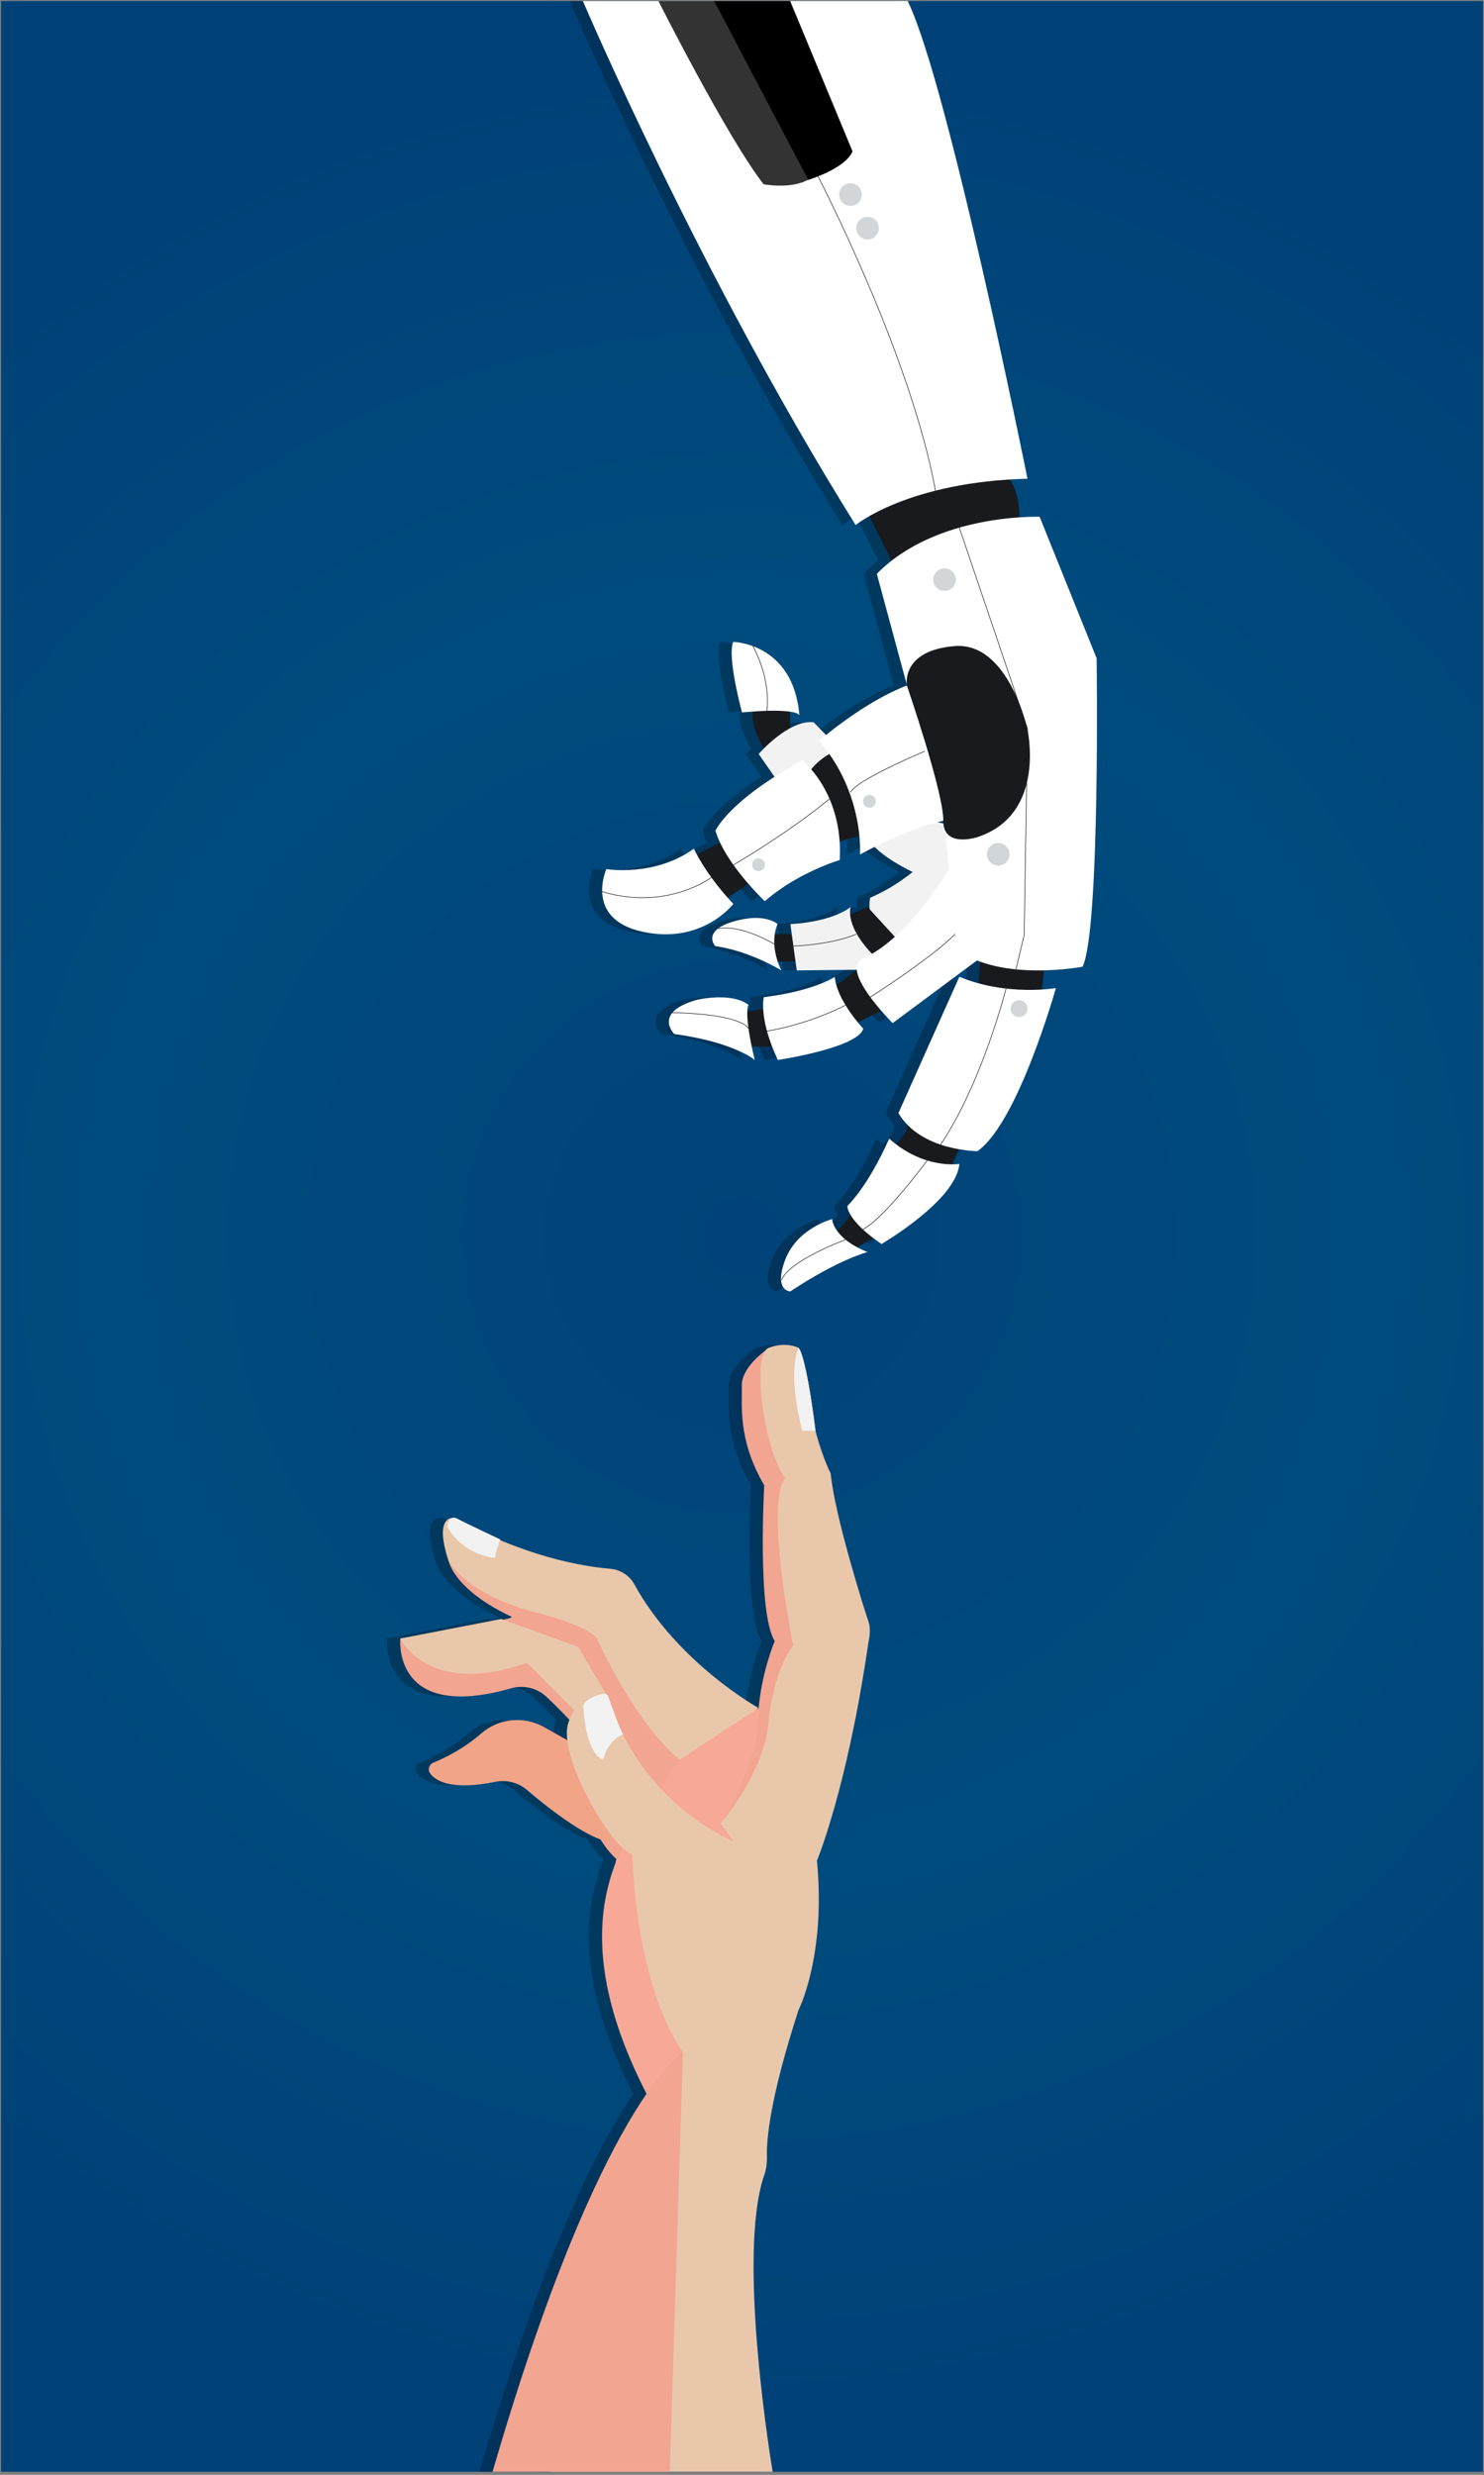 <?xml version="1.0" encoding="UTF-8"?>
<svg width="721px" height="1202px" viewBox="0 0 721 1202" version="1.1" xmlns="http://www.w3.org/2000/svg" xmlns:xlink="http://www.w3.org/1999/xlink">
    <rect x="0" y="0" width="721" height="1202" fill="#808080" stroke="none"/>
    <!-- Generator: Sketch 51.1 (57501) - http://www.bohemiancoding.com/sketch -->
    <title>Untitled</title>
    <desc>Created with Sketch.</desc>
    <defs>
        <radialGradient cx="50%" cy="50%" fx="50%" fy="50%" r="78.612%" gradientTransform="translate(0.5,0.5),scale(0.6,1),translate(-0.5,-0.5)" id="radialGradient-1">
            <stop stop-color="#004378" offset="0%"></stop>
            <stop stop-color="#004B7D" offset="53.85%"></stop>
            <stop stop-color="#004277" offset="100%"></stop>
        </radialGradient>
    </defs>
    <g id="Page-1" stroke="none" stroke-width="1" fill="none" fill-rule="evenodd">
        <g id="robo_human_wisdom" transform="translate(360.5, 601) rotate(-270) translate(-360.5, -601) translate(-240, 241)">
            <rect id="Rectangle-path" fill="url(#radialGradient-1)" fill-rule="nonzero" x="0" y="0" width="1200" height="720"></rect>
            <g id="Group" transform="translate(0, 187)">
                <g opacity="0.24" transform="translate(0, 6)" fill="#000000" fill-rule="nonzero">
                    <g transform="translate(652, 111)" id="Shape">
                        <path d="M202,145.1 C202,145.1 247.3,136.8 254.7,116.3 C254.7,116.3 321,120.8 344.4,91 C367.8,61.2 228.2,108.3 228.2,108.3 L217,134.6 L202,145.1 Z"></path>
                        <path d="M344.4,91 C344.4,91 343.1,114.7 320.7,117.9 C320.7,117.9 294.8,128.1 256.7,124.3 C218.6,120.5 267.9,100.3 267.9,100.3 L344.4,91 Z"></path>
                        <path d="M105.2,205 C105.2,205 128.5,202 144.3,141.3 C144.3,141.3 156.7,134.9 196.9,101.2 L178.3,65 L112.9,152.8 L105.2,205 Z"></path>
                        <path d="M133.3,174.9 C133.3,174.9 136.6,187.1 143.3,228.4 C143.3,228.4 184,232.6 167.5,174.7 C165.7,168.5 167.3,161.9 171.7,157.3 C179.8,148.7 193.9,134.9 210,125.2 L218.1,102 L184.2,57.4 L112.9,149.3 L133.3,174.9 Z"></path>
                        <path d="M177,52.4 C177,52.4 180.3,79.7 209.4,97.8 C232.9,112.4 273.6,159.7 373.7,103.8 C473.8,47.9 186.8,41.4 186.8,41.4 L177,52.4 Z"></path>
                        <path d="M143.3,228.4 C143.3,228.4 172.1,215 155.1,166.9 L180.2,141.9 L170.9,128.1 L147.4,141.9 L133.7,179.4 L143.3,228.4 Z"></path>
                        <path d="M197.6,138.4 L186.3,158.5 C180.8,168.3 182,180.5 189.4,189 C194.3,194.6 199.5,202.3 203.6,212.3 C204.4,214.3 206.9,215.1 208.7,213.9 C212.5,211.2 217.2,203.5 212.9,182.2 C211.8,176.7 213.2,171 216.9,166.7 C226.2,155.8 242.9,134.6 242.2,124 C241.2,109.4 197.6,138.4 197.6,138.4 Z"></path>
                        <path d="M3.5,51.1 C3.5,51.1 11.7,62.8 20.6,62.5 C29.6,62.2 46.5,64.7 68.9,51.6 C68.9,51.6 131,55.1 144.5,46.5 C144.5,46.5 166.6,55.8 188.7,54.5 C188.7,54.5 213.4,59.6 232.9,72.7 L199.6,21.1 L22.2,44.2 L3.5,51.1 Z"></path>
                        <path d="M177,54.3 C177,54.3 155.3,93.5 117,114.6 C112.6,117 109.8,121.5 109.4,126.4 C108.3,139.7 103.6,168 84.8,201.8 C84.8,201.8 82.2,212.4 105.3,205 C105.3,205 122.5,196.7 131.2,160.2 C131.2,160.2 136.4,139.4 142.8,133 C142.8,133 183.3,115.3 202.2,92.6 L177,54.3 Z"></path>
                        <path d="M95.2,179.8 C95.2,179.8 100.8,182.2 104.1,182.4 C104.1,182.4 103.4,197.5 88.8,205.7 C88.8,205.7 83,204.6 85,200.9 C87,197.2 95.2,179.8 95.2,179.8 Z"></path>
                        <path d="M548,155.7 C424.7,149.6 344.4,91 344.4,91 C310.5,114.7 248,115.7 248,115.7 C246.7,124.7 200.9,152.2 184.3,146.8 C171,142.4 169.7,133 169.8,129.3 C169.8,128.5 170.4,127.7 171.2,127.5 C223.4,112.4 241.7,66.7 241.7,66.7 L233.1,72.8 C204,48.8 182.2,49.4 182.2,49.4 C156.9,46.2 147,37.6 147,37.6 C71.8,51.7 65.7,41.4 65.7,41.4 C52.3,51.6 5.5,58.1 2.3,49.4 C-0.9,40.8 2.3,35 2.3,35 C10.9,30.2 42.6,26.7 42.6,26.7 C55.1,23.5 63.4,19.3 63.4,19.3 C83.9,17.4 130.6,2.6 135.1,1 C138.2,-0.1 142,0.3 144,0.7 C145.4,1 146.8,1.2 148.2,1.4 C217.1,11.6 251.4,26 251.4,26 C297.8,21.5 324.1,35 324.1,35 C367.1,48.9 386.9,50.5 394.9,50.3 C398.1,50.2 401.4,50.6 404.4,51.7 C444.1,65.2 548.2,47.5 548.2,47.5 L548.2,155.7 L548,155.7 Z"></path>
                        <path d="M548,183.5 C367.4,131 344.4,91 344.4,91 L548,97.4 L548,183.5 Z"></path>
                        <path d="M42.4,26.6 L42.4,33 C42.4,33 16.5,40.4 2.1,34.9 C2.1,35 2.4,31.8 42.4,26.6 Z"></path>
                        <path d="M189.8,120.2 C189.8,120.2 192.2,127.3 202,129.8 C202,129.8 201.4,137.8 176.5,139.5 C175.6,139.6 174.8,139.2 174.2,138.6 C172.9,137.2 170.9,134.2 170.1,129.7 C169.9,128.7 170.5,127.7 171.5,127.4 C175.8,125.8 187.3,121.7 189.8,120.2 Z"></path>
                    </g>
                    <g>
                        <path d="M250.2,111.5 L273.4,100 L254.6,38.7 C254.6,38.7 241.5,37.3 232.5,43.1 C223.5,48.9 220.1,90.8 220.1,90.8 L250.2,111.5 Z" id="Shape"></path>
                        <polygon id="Shape" points="470.8 26.7 489.6 28.5 485.6 58.9 466.5 57.7"></polygon>
                        <path d="M545.5,93.3 C545.5,93.3 548.4,91.1 555.5,98.9 C562.6,106.7 574.4,75.3 574.4,75.3 C574.4,75.3 554.4,66.5 549.1,64 C543.8,61.5 545.5,93.3 545.5,93.3 Z" id="Shape"></path>
                        <path d="M589.5,120.6 C589.5,120.6 596.9,125.5 598.7,129.2 C600.5,132.9 607.3,120.6 607.3,120.6 L598.4,105.8 L587.3,117.9 L589.5,120.6 Z" id="Shape"></path>
                        <polygon id="Shape" points="489.6 163.2 491.5 175.3 507.8 168.6 507.8 148.1"></polygon>
                        <polygon id="Shape" points="470.8 117.9 478.1 127.5 494.1 127.5 496.4 117.6 485 94.9"></polygon>
                        <path d="M407.2,74.3 C407.2,74.3 426,88.8 435.5,111.1 C435.5,111.1 445.9,114.2 461.9,102.5 C477.9,90.8 428.9,54.4 428.9,54.4 L407.2,74.3 Z" id="Shape"></path>
                        <polygon id="Shape" points="440 112.4 444.3 122.2 468.5 114.6 459 94.9"></polygon>
                        <polygon id="Shape" points="453.2 149.9 453.2 161.3 466.5 156.4 466.5 135.8"></polygon>
                        <path d="M344.7,149.9 L356,149.9 L365.8,161 C365.8,161 353.3,169.4 345.1,168.1 C336.9,166.8 344.7,149.9 344.7,149.9 Z" id="Shape"></path>
                        <path d="M423,90.4 C423,90.4 414.7,108.1 407.2,111.4 C399.6,114.7 376.8,157.5 376.8,157.5 L365.7,165.2 C365.7,165.2 348.9,150.7 350.3,138.5 L395,94.8 L399.6,74.8 L421.6,72.7 L423,90.4 Z" id="Shape"></path>
                        <path d="M448.3,156 C448.3,156 457.2,160.7 470.8,154.2 C470.8,154.2 461.4,169.3 459,186.3 C459,186.3 451.7,193 447.1,177.6 C442.5,162.2 448.3,156 448.3,156 Z" id="Shape"></path>
                        <path d="M458.1,157.6 C458.1,157.6 448.4,173.4 450.5,184.9" id="Shape" stroke="#000000" stroke-width="0.25"></path>
                        <path d="M465.1,107.9 C449.5,124.1 440,120.6 440,120.6 C440,120.6 447.1,128.6 448.3,149.9 L470.8,146.8 L470.3,100.1 L465.1,107.9 Z" id="Shape"></path>
                        <path d="M453.2,117.9 C453.2,117.9 458,127.9 459,148.4" id="Shape" stroke="#000000" stroke-width="0.25"></path>
                        <path d="M514.3,167.2 C514.3,167.2 505.7,177.1 501.7,206.3 C501.7,206.3 491.2,217 485.1,195.3 C485.1,195.3 481.1,178.5 487.6,170.2 C487.5,170.2 491.2,172.7 514.3,167.2 Z" id="Shape"></path>
                        <path d="M499,170.2 C499,170.2 492.1,172.5 491.3,207.3" id="Shape" stroke="#000000" stroke-width="0.25"></path>
                        <path d="M483.8,162.8 C483.8,162.8 494,165.5 514.3,156 C514.3,156 508.5,117.1 499.1,114.5 C499.1,114.5 485.4,127.4 474,128.3 C473.9,128.3 480.7,137.8 483.8,162.8 Z" id="Shape"></path>
                        <path d="M487.7,123.1 C487.7,123.1 496.7,140 500.3,161.3" id="Shape" stroke="#000000" stroke-width="0.25"></path>
                        <path d="M465,114.6 C470.3,126.5 496.4,100.2 496.4,100.2 L460,51.2 L421.6,72.9 C421.6,72.9 454.8,91.8 465,114.6 Z" id="Shape"></path>
                        <path d="M483.8,111 C483.8,111 464.9,81.3 453.2,69.8" id="Shape" stroke="#000000" stroke-width="0.25"></path>
                        <path d="M365.7,130.8 C365.7,130.8 368.3,135.9 373.2,139.7 C378.1,143.4 411.7,129.6 411.7,129.6 C411.7,129.6 408.6,130.4 405.5,116.3 C402.4,102.1 365.7,130.8 365.7,130.8 Z" id="Shape"></path>
                        <path d="M330,85.8 C330,85.8 348.5,51.9 396.9,60.2 C396.9,60.2 392.9,75.6 414.5,116 C414.5,116 385.2,113.7 359.3,135.8 C359.3,135.8 336.5,110.2 330,85.8 Z" id="Shape"></path>
                        <path d="M356,64 C356,64 375.9,116 384.3,120.6" id="Shape" stroke="#000000" stroke-width="0.25"></path>
                        <polygon id="Shape" points="408.8 184 414.4 195.3 437.2 192.7 435.5 180.3 428.8 170.2 411.7 167.2"></polygon>
                        <circle id="Oval" cx="388.7" cy="111.4" r="3.1"></circle>
                        <path d="M411.7,196.7 C411.7,196.7 424.3,191 438.5,177.5 C438.5,177.5 458.2,192.4 452.1,221.3 C445.9,250.3 421.6,239.2 421.6,239.2 C421.6,239.2 425.5,215.8 411.7,196.7 Z" id="Shape"></path>
                        <path d="M425.7,188.2 C425.7,188.2 442.1,210.1 432.5,241.3" id="Shape" stroke="#000000" stroke-width="0.25"></path>
                        <path d="M368.8,144 C368.8,144 384.5,124 417.2,125.8 C417.2,125.8 423.1,146.1 437.2,162.2 C437.2,162.2 419.3,181.3 403,186.2 C403,186.3 388.5,180.1 368.8,144 Z" id="Shape"></path>
                        <path d="M387.5,130.8 C387.5,130.8 401.9,147.6 419.6,177.5" id="Shape" stroke="#000000" stroke-width="0.25"></path>
                        <circle id="Oval" cx="419.5" cy="165.3" r="3.1"></circle>
                        <path d="M278.2,107.9 C248.6,78.8 250.5,28.8 250.5,28.8 L319.2,1.1 C319.2,1.1 450.5,-0.7 469,7.9 C469,7.9 476.7,48 460.4,69.2 L399.7,75 L278.2,107.9 Z" id="Shape"></path>
                        <polyline id="Shape" stroke="#000000" stroke-width="0.25" points="255.8 67.7 353.4 34.7 453.6 36.2 470.3 40.2"></polyline>
                        <path d="M332.4,93.2 C332.4,93.2 315.5,96.3 313.3,70.1 C311.1,43.9 353.4,34.7 353.4,34.7 C353.4,34.7 395,25 406.1,59 C406.1,59 411.6,75.6 398.1,75.5 C384.5,75.3 332.4,93.2 332.4,93.2 Z" id="Shape"></path>
                        <circle id="Oval" cx="414.4" cy="48.9" r="5.5"></circle>
                        <circle id="Oval" cx="281" cy="75" r="5.5"></circle>
                        <path d="M347,145.4 C347,145.4 343,145.6 345.5,173.3 C345.5,173.3 318.7,180.6 311.3,177.6 C311.2,177.6 311.8,148.4 347,145.4 Z" id="Shape"></path>
                        <path d="M344.7,161.3 C344.7,161.3 330.5,158.9 313.3,168.1" id="Shape" stroke="#000000" stroke-width="0.25"></path>
                        <path d="M0,250.7 C0,250.7 133.1,194 254.5,118.2 C254.5,118.2 233.5,92.6 232,34.7 C232,34.7 40.3,73.2 0,92.9 L0,250.7 Z" id="Shape"></path>
                        <path d="M0,214 C0,214 66.6,180.4 89,162.9 C89,162.9 91.5,149.7 86.8,141.3 L0,186.9 L0,214 Z" id="Shape"></path>
                        <path d="M86.9,141.3 C86.9,141.3 81.4,123.1 73,119.7 L0,149.9 L0,186.9 L86.9,141.3 Z" id="Shape"></path>
                        <path d="M85.1,136.4 C85.1,136.4 171.5,91.4 237.8,79.3" id="Shape" stroke="#000000" stroke-width="0.25"></path>
                        <circle id="Oval" cx="110.3" cy="112.4" r="5.5"></circle>
                        <circle id="Oval" cx="94" cy="120.6" r="5.5"></circle>
                        <path d="M607.6,112.4 C607.6,112.4 611,126.2 626.7,149.9 C626.7,149.9 626.7,158.2 611.3,152.4 C595.9,146.5 591.6,129.6 591.6,129.6 C591.6,129.6 600.8,129.4 607.6,112.4 Z" id="Shape"></path>
                        <path d="M601.6,123.1 C601.6,123.1 611.6,150.5 621.2,154.2" id="Shape" stroke="#000000" stroke-width="0.25"></path>
                        <path d="M473.9,67.7 C483.5,44.7 479.4,20.8 479.4,20.8 C479.4,20.8 544.7,39.1 558.6,58.9 C558.6,58.9 558.6,86.4 540.1,97.3 L473.9,67.7 Z" id="Shape"></path>
                        <path d="M479.6,45 C479.6,45 525.2,56.5 555.4,76.8" id="Shape" stroke="#000000" stroke-width="0.25"></path>
                        <path d="M564.8,67.7 C564.8,67.7 567.6,84.9 552.5,101.8 C552.5,101.8 574.1,111 585.2,122.1 C585.2,122.1 592,122.7 603.7,105.5 C603.6,105.5 582.7,69.3 564.8,67.7 Z" id="Shape"></path>
                        <path d="M563.1,83.3 C563.1,83.3 591.4,104.2 596.6,114.6" id="Shape" stroke="#000000" stroke-width="0.25"></path>
                        <circle id="Oval" cx="489.4" cy="38.7" r="4.1"></circle>
                    </g>
                </g>
                <g>
                    <g transform="translate(652, 110)" fill-rule="nonzero" id="Shape">
                        <path d="M202,145.8 C202,145.8 247.3,137.5 254.7,117 C254.7,117 321,121.5 344.4,91.7 C367.8,61.9 228.2,109 228.2,109 L217,135.3 L202,145.8 Z" fill="#F2A591"></path>
                        <path d="M344.4,91.7 C344.4,91.7 343.1,115.4 320.7,118.6 C320.7,118.6 294.8,128.8 256.7,125 C218.6,121.2 267.9,101 267.9,101 L344.4,91.7 Z" fill="#F1A488"></path>
                        <path d="M105.2,205.6 C105.2,205.6 128.5,202.6 144.3,141.9 C144.3,141.9 156.7,135.5 196.9,101.8 L178.3,65.6 L112.9,153.4 L105.2,205.6 Z" fill="#F2A591"></path>
                        <path d="M133.3,175.5 C133.3,175.5 136.6,187.7 143.3,229 C143.3,229 184,233.2 167.5,175.3 C165.7,169.1 167.3,162.5 171.7,157.9 C179.8,149.3 193.9,135.5 210,125.8 L218.1,102.6 L184.2,58 L112.9,149.9 L133.3,175.5 Z" fill="#F2A591"></path>
                        <path d="M177,53 C177,53 180.3,80.3 209.4,98.4 C232.9,113 273.6,160.3 373.7,104.4 C473.8,48.5 186.8,42 186.8,42 L177,53 Z" fill="#F7A896"></path>
                        <path d="M143.3,229 C143.3,229 172.1,215.6 155.1,167.5 L180.2,142.5 L170.9,128.7 L147.4,142.5 L133.8,180 L143.3,229 Z" fill="#E9C7AB"></path>
                        <path d="M197.6,139.1 L186.3,159.2 C180.8,169 182,181.2 189.4,189.7 C194.3,195.3 199.5,203 203.6,213 C204.4,215 206.9,215.8 208.7,214.6 C212.5,211.9 217.2,204.2 212.9,182.9 C211.8,177.4 213.2,171.7 216.9,167.4 C226.2,156.5 242.9,135.3 242.2,124.7 C241.2,110 197.6,139.1 197.6,139.1 Z" fill="#F1A488"></path>
                        <path d="M3.5,51.7 C3.5,51.7 11.7,63.4 20.6,63.1 C29.6,62.8 46.5,65.3 68.9,52.2 C68.9,52.2 131,55.7 144.5,47.1 C144.5,47.1 166.6,56.4 188.7,55.1 C188.7,55.1 213.4,60.2 232.9,73.3 L199.6,21.7 L22.2,44.8 L3.5,51.7 Z" fill="#F2A591"></path>
                        <path d="M177,55 C177,55 155.3,94.2 117,115.3 C112.6,117.7 109.8,122.2 109.4,127.1 C108.3,140.4 103.6,168.7 84.8,202.5 C84.8,202.5 82.2,213.1 105.3,205.7 C105.3,205.7 122.5,197.4 131.2,160.9 C131.2,160.9 136.4,140.1 142.8,133.7 C142.8,133.7 183.3,116 202.2,93.3 L177,55 Z" fill="#E9C7AB"></path>
                        <path d="M95.2,180.4 C95.2,180.4 100.8,182.8 104.1,183 C104.1,183 103.4,198.1 88.8,206.3 C88.8,206.3 83,205.2 85,201.5 C87,197.8 95.2,180.4 95.2,180.4 Z" fill="#F2F2F2"></path>
                        <path d="M548,156.3 C424.7,150.2 344.4,91.6 344.4,91.6 C310.5,115.3 248,116.3 248,116.3 C246.7,125.3 200.9,152.8 184.3,147.4 C171,143 169.7,133.6 169.8,129.9 C169.8,129.1 170.4,128.3 171.2,128.1 C223.4,113 241.7,67.3 241.7,67.3 L233.1,73.4 C203.8,49.4 182,50 182,50 C156.7,46.8 146.8,38.2 146.8,38.2 C71.6,52.3 65.5,42 65.5,42 C52.1,52.2 5.3,58.7 2.1,50 C-1.1,41.4 2.1,35.6 2.1,35.6 C10.7,30.8 42.4,27.3 42.4,27.3 C54.9,24.1 63.2,19.9 63.2,19.9 C83.7,18 130.4,3.2 134.9,1.6 C138,0.5 141.8,0.9 143.8,1.3 C145.2,1.6 146.6,1.8 148,2 C216.9,12.2 251.2,26.6 251.2,26.6 C297.6,22.1 323.9,35.6 323.9,35.6 C366.9,49.5 386.7,51.1 394.7,50.9 C397.9,50.8 401.2,51.2 404.2,52.3 C443.9,65.8 548,48.1 548,48.1 L548,156.3 Z" fill="#E9C7AB"></path>
                        <path d="M548,184.2 C367.4,131.7 344.4,91.7 344.4,91.7 L548,98.1 L548,184.2 Z" fill="#F2A591"></path>
                        <path d="M42.4,27.3 L42.4,33.7 C42.4,33.7 16.5,41.1 2.1,35.6 C2.1,35.6 2.4,32.4 42.4,27.3 Z" fill="#F2F2F2"></path>
                        <path d="M189.8,120.8 C189.8,120.8 192.2,127.9 202,130.4 C202,130.4 201.4,138.4 176.5,140.1 C175.6,140.2 174.8,139.8 174.2,139.2 C172.9,137.8 170.9,134.8 170.1,130.3 C169.9,129.3 170.5,128.3 171.5,128 C175.8,126.4 187.3,122.4 189.8,120.8 Z" fill="#F2F2F2"></path>
                    </g>
                    <g>
                        <path d="M250.2,111.1 L273.4,99.6 L254.6,38.3 C254.6,38.3 241.5,36.9 232.5,42.7 C223.5,48.5 220.1,90.4 220.1,90.4 L250.2,111.1 Z" id="Shape" fill="#181A1E" fill-rule="nonzero"></path>
                        <polygon id="Shape" fill="#181A1E" fill-rule="nonzero" points="470.8 26.3 489.6 28.2 485.6 58.6 466.5 57.3"></polygon>
                        <path d="M545.5,93 C545.5,93 548.4,90.8 555.5,98.6 C562.6,106.4 574.4,75 574.4,75 C574.4,75 554.4,66.2 549.1,63.7 C543.8,61.1 545.5,93 545.5,93 Z" id="Shape" fill="#181A1E" fill-rule="nonzero"></path>
                        <path d="M589.5,120.3 C589.5,120.3 596.9,125.2 598.7,128.9 C600.5,132.6 607.3,120.3 607.3,120.3 L598.4,105.5 L587.3,117.6 L589.5,120.3 Z" id="Shape" fill="#181A1E" fill-rule="nonzero"></path>
                        <polygon id="Shape" fill="#181A1E" fill-rule="nonzero" points="489.6 162.8 491.5 174.9 507.8 168.3 507.8 147.7"></polygon>
                        <polygon id="Shape" fill="#181A1E" fill-rule="nonzero" points="470.8 117.5 478.1 127.2 494.1 127.2 496.4 117.3 485 94.6"></polygon>
                        <path d="M407.2,73.9 C407.2,73.9 426,88.4 435.5,110.7 C435.5,110.7 445.9,113.8 461.9,102.1 C477.9,90.4 428.9,54 428.9,54 L407.2,73.9 Z" id="Shape" fill="#F2F2F2" fill-rule="nonzero"></path>
                        <polygon id="Shape" fill="#181A1E" fill-rule="nonzero" points="440 112 444.3 121.8 468.5 114.2 459 94.6"></polygon>
                        <polygon id="Shape" fill="#181A1E" fill-rule="nonzero" points="453.2 149.6 453.2 160.9 466.5 156 466.5 135.5"></polygon>
                        <path d="M344.7,149.6 L356,149.6 L365.8,160.7 C365.8,160.7 353.3,169.1 345.1,167.8 C336.9,166.5 344.7,149.6 344.7,149.6 Z" id="Shape" fill="#181A1E" fill-rule="nonzero"></path>
                        <path d="M423,90.1 C423,90.1 414.7,107.8 407.2,111.1 C399.6,114.4 376.8,157.2 376.8,157.2 L365.7,164.9 C365.7,164.9 348.9,150.4 350.3,138.2 L395,94.5 L399.6,74.5 L421.6,72.4 L423,90.1 Z" id="Shape" fill="#F2F2F2" fill-rule="nonzero"></path>
                        <path d="M448.3,155.7 C448.3,155.7 457.2,160.4 470.8,153.9 C470.8,153.9 461.4,169 459,186 C459,186 451.7,192.7 447.1,177.3 C442.5,161.9 448.3,155.7 448.3,155.7 Z" id="Shape" fill="#FFFFFF" fill-rule="nonzero"></path>
                        <path d="M458.1,157.2 C458.1,157.2 448.4,173 450.5,184.5" id="Shape" stroke="#000000" stroke-width="0.25"></path>
                        <path d="M465.1,107.5 C449.5,123.7 440,120.2 440,120.2 C440,120.2 447.1,128.2 448.3,149.5 L470.8,146.4 L470.3,99.7 L465.1,107.5 Z" id="Shape" fill="#F2F2F2" fill-rule="nonzero"></path>
                        <path d="M453.2,117.5 C453.2,117.5 458,127.5 459,148" id="Shape" stroke="#000000" stroke-width="0.25"></path>
                        <path d="M514.3,166.8 C514.3,166.8 505.7,176.7 501.7,205.9 C501.7,205.9 491.2,216.6 485.1,194.9 C485.1,194.9 481.1,178.1 487.6,169.8 C487.5,169.9 491.2,172.4 514.3,166.8 Z" id="Shape" fill="#FFFFFF" fill-rule="nonzero"></path>
                        <path d="M499,169.9 C499,169.9 492.1,172.2 491.3,207" id="Shape" stroke="#000000" stroke-width="0.25"></path>
                        <path d="M483.8,162.4 C483.8,162.4 494,165.1 514.3,155.6 C514.3,155.6 508.5,116.7 499.1,114.1 C499.1,114.1 485.4,127 474,127.9 C473.9,128 480.7,137.4 483.8,162.4 Z" id="Shape" fill="#FFFFFF" fill-rule="nonzero"></path>
                        <path d="M487.7,122.7 C487.7,122.7 496.7,139.6 500.3,160.9" id="Shape" stroke="#000000" stroke-width="0.25"></path>
                        <path d="M465,114.2 C470.3,126.1 496.4,99.8 496.4,99.8 L460,50.8 L421.6,72.5 C421.6,72.5 454.8,91.5 465,114.2 Z" id="Shape" fill="#FFFFFF" fill-rule="nonzero"></path>
                        <path d="M483.8,110.7 C483.8,110.7 464.9,81 453.2,69.5" id="Shape" stroke="#000000" stroke-width="0.25"></path>
                        <path d="M365.7,130.5 C365.7,130.5 368.3,135.6 373.2,139.4 C378.1,143.1 411.7,129.3 411.7,129.3 C411.7,129.3 408.6,130.1 405.5,116 C402.4,101.8 365.7,130.5 365.7,130.5 Z" id="Shape" fill="#181A1E" fill-rule="nonzero"></path>
                        <path d="M330,85.5 C330,85.5 348.5,51.6 396.9,59.9 C396.9,59.9 392.9,75.3 414.5,115.7 C414.5,115.7 385.2,113.4 359.3,135.5 C359.3,135.5 336.5,109.8 330,85.5 Z" id="Shape" fill="#FFFFFF" fill-rule="nonzero"></path>
                        <path d="M356,63.7 C356,63.7 375.9,115.7 384.3,120.3" id="Shape" stroke="#000000" stroke-width="0.25"></path>
                        <polygon id="Shape" fill="#181A1E" fill-rule="nonzero" points="408.8 183.6 414.4 195 437.2 192.4 435.5 180 428.8 169.9 411.7 166.8"></polygon>
                        <circle id="Oval" fill="#D2D6D8" fill-rule="nonzero" cx="388.7" cy="111.1" r="3.1"></circle>
                        <path d="M411.7,196.4 C411.7,196.4 424.3,190.7 438.5,177.2 C438.5,177.2 458.2,192.1 452.1,221 C446,249.9 421.6,238.9 421.6,238.9 C421.6,238.9 425.5,215.5 411.7,196.4 Z" id="Shape" fill="#FFFFFF" fill-rule="nonzero"></path>
                        <path d="M425.7,187.9 C425.7,187.9 442.1,209.8 432.5,241" id="Shape" stroke="#000000" stroke-width="0.25"></path>
                        <path d="M368.8,143.7 C368.8,143.7 384.5,123.7 417.2,125.5 C417.2,125.5 423.1,145.8 437.2,161.9 C437.2,161.9 419.3,181 403,185.9 C403,185.9 388.5,179.8 368.8,143.7 Z" id="Shape" fill="#FFFFFF" fill-rule="nonzero"></path>
                        <path d="M387.5,130.5 C387.5,130.5 401.9,147.3 419.6,177.2" id="Shape" stroke="#000000" stroke-width="0.25"></path>
                        <circle id="Oval" fill="#D2D6D8" fill-rule="nonzero" cx="419.5" cy="165" r="3.1"></circle>
                        <path d="M278.2,107.5 C248.6,78.4 250.5,28.4 250.5,28.4 L319.2,0.7 C319.2,0.7 450.5,-1.1 469,7.5 C469,7.5 476.7,47.6 460.4,68.8 L399.7,74.6 L278.2,107.5 Z" id="Shape" fill="#FFFFFF" fill-rule="nonzero"></path>
                        <polyline id="Shape" stroke="#000000" stroke-width="0.25" points="255.8 67.4 353.4 34.3 453.6 35.9 470.3 39.9"></polyline>
                        <path d="M332.4,92.9 C332.4,92.9 315.5,96 313.3,69.8 C311.1,43.6 353.4,34.4 353.4,34.4 C353.4,34.4 395,24.7 406.1,58.7 C406.1,58.7 411.6,75.3 398.1,75.2 C384.5,75 332.4,92.9 332.4,92.9 Z" id="Shape" fill="#181A1E" fill-rule="nonzero"></path>
                        <circle id="Oval" fill="#D2D6D8" fill-rule="nonzero" cx="414.4" cy="48.5" r="5.5"></circle>
                        <circle id="Oval" fill="#D2D6D8" fill-rule="nonzero" cx="281" cy="74.6" r="5.5"></circle>
                        <path d="M347,145.1 C347,145.1 343,145.3 345.5,173 C345.5,173 318.7,180.3 311.3,177.3 C311.2,177.2 311.8,148 347,145.1 Z" id="Shape" fill="#FFFFFF" fill-rule="nonzero"></path>
                        <path d="M344.7,160.9 C344.7,160.9 330.5,158.5 313.3,167.7" id="Shape" stroke="#000000" stroke-width="0.25"></path>
                        <path d="M0,250.3 C0,250.3 133.1,193.6 254.5,117.8 C254.5,117.8 233.5,92.2 232,34.3 C232,34.3 40.3,72.8 0,92.5 L0,250.3 Z" id="Shape" fill="#FFFFFF" fill-rule="nonzero"></path>
                        <path d="M0,213.6 C0,213.6 66.6,180 89,162.5 C89,162.5 91.5,149.3 86.8,140.9 L0,186.5 L0,213.6 Z" id="Shape" fill="#333333" fill-rule="nonzero"></path>
                        <path d="M86.9,140.9 C86.9,140.9 81.4,122.7 73,119.3 L0,149.6 L0,186.6 L86.9,140.9 Z" id="Shape" fill="#000000" fill-rule="nonzero"></path>
                        <path d="M85.1,136.1 C85.1,136.1 171.5,91.1 237.8,79" id="Shape" stroke="#000000" stroke-width="0.25"></path>
                        <circle id="Oval" fill="#D2D6D8" fill-rule="nonzero" cx="110.3" cy="112" r="5.5"></circle>
                        <circle id="Oval" fill="#D2D6D8" fill-rule="nonzero" cx="94" cy="120.3" r="5.5"></circle>
                        <path d="M607.6,112 C607.6,112 611,125.8 626.7,149.5 C626.7,149.5 626.7,157.8 611.3,152 C595.9,146.1 591.6,129.2 591.6,129.2 C591.6,129.2 600.8,129 607.6,112 Z" id="Shape" fill="#FFFFFF" fill-rule="nonzero"></path>
                        <path d="M601.6,122.7 C601.6,122.7 611.6,150.1 621.2,153.8" id="Shape" stroke="#000000" stroke-width="0.25"></path>
                        <path d="M473.9,67.4 C483.5,44.4 479.4,20.5 479.4,20.5 C479.4,20.5 544.7,38.8 558.6,58.6 C558.6,58.6 558.6,86.1 540.1,97 L473.9,67.4 Z" id="Shape" fill="#FFFFFF" fill-rule="nonzero"></path>
                        <path d="M479.6,44.7 C479.6,44.7 525.2,56.2 555.4,76.5" id="Shape" stroke="#000000" stroke-width="0.25"></path>
                        <path d="M564.8,67.4 C564.8,67.4 567.6,84.6 552.5,101.5 C552.5,101.5 574.1,110.7 585.2,121.8 C585.2,121.8 592,122.4 603.7,105.2 C603.6,105.2 582.7,69 564.8,67.4 Z" id="Shape" fill="#FFFFFF" fill-rule="nonzero"></path>
                        <path d="M563.1,83 C563.1,83 591.4,103.9 596.6,114.3" id="Shape" stroke="#000000" stroke-width="0.25"></path>
                        <circle id="Oval" fill="#D2D6D8" fill-rule="nonzero" cx="489.4" cy="38.4" r="4.1"></circle>
                    </g>
                </g>
            </g>
        </g>
    </g>
</svg>